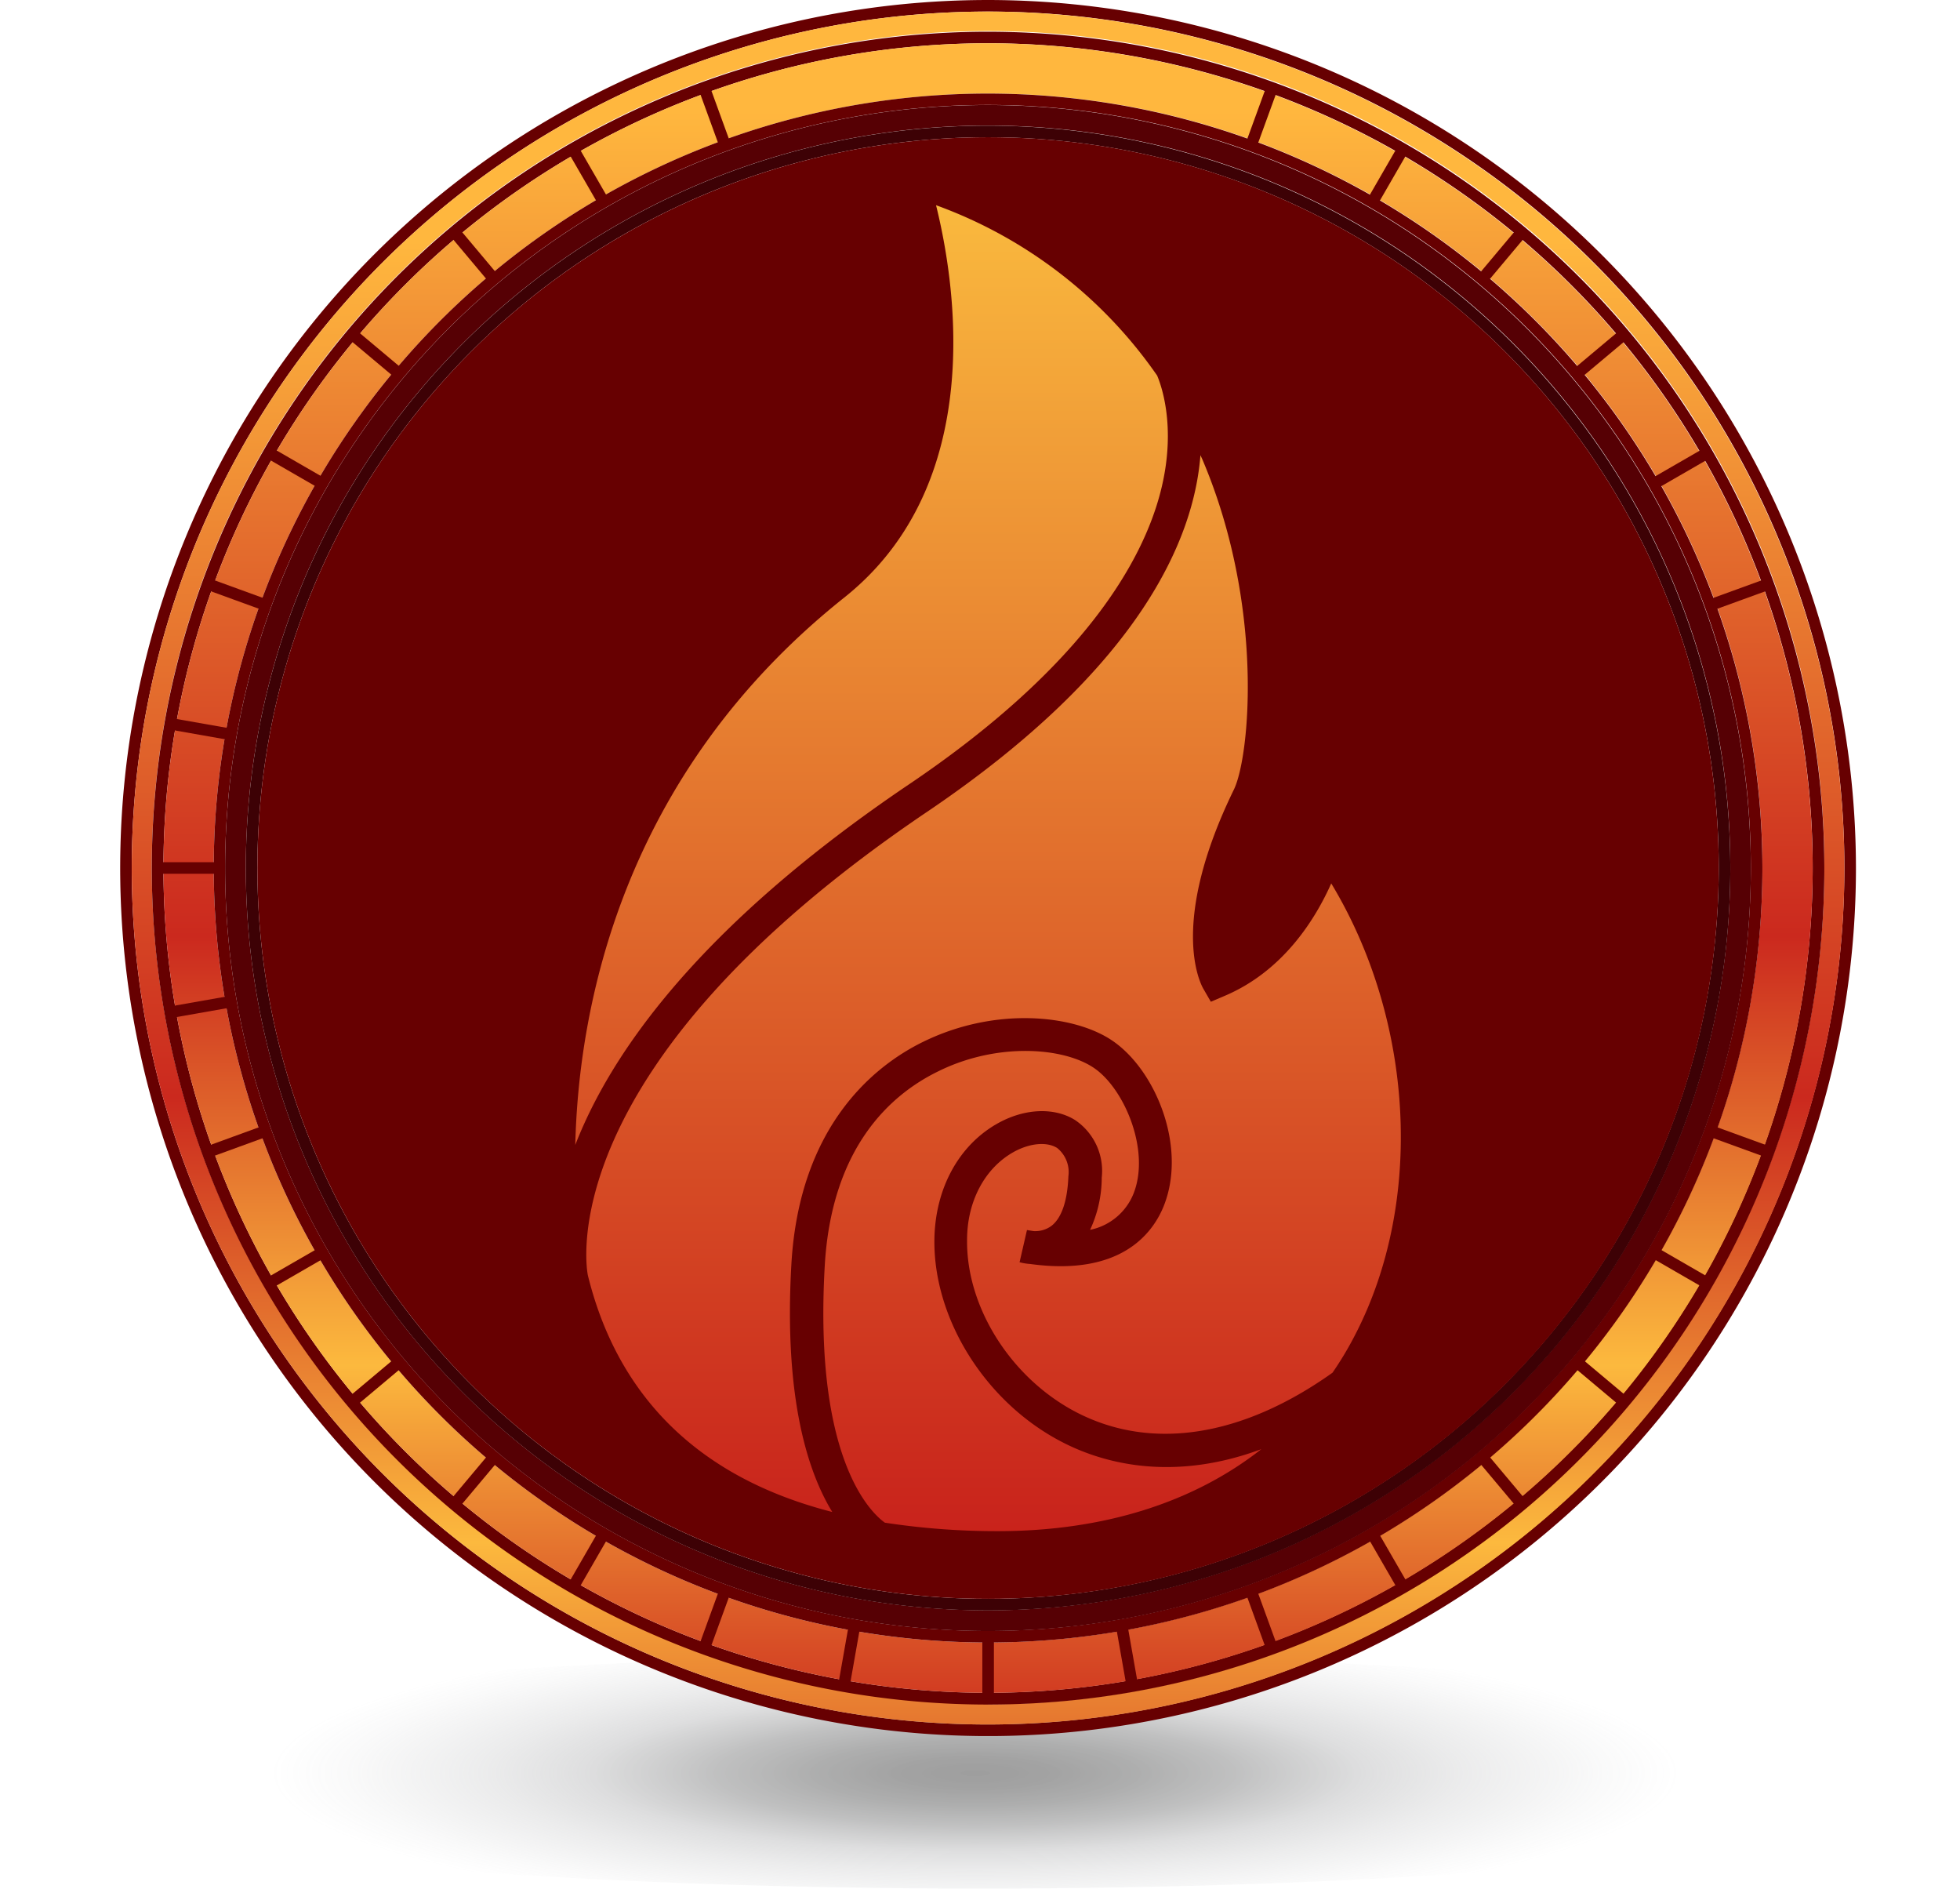 <svg xmlns="http://www.w3.org/2000/svg" xmlns:xlink="http://www.w3.org/1999/xlink" viewBox="0 0 201.56 194.19"><defs><style>.cls-1{isolation:isolate;}.cls-2{mix-blend-mode:multiply;opacity:0.4;fill:url(#radial-gradient);}.cls-3{fill:#670001;}.cls-4{fill:url(#linear-gradient);}.cls-5{fill:url(#linear-gradient-2);}.cls-6{fill:#560004;}.cls-7{fill:#3d0105;}.cls-8{fill:url(#linear-gradient-3);}.cls-9{fill:url(#linear-gradient-4);}.cls-10{fill:url(#linear-gradient-5);}</style><radialGradient id="radial-gradient" cx="143.32" cy="105.33" r="58.4" gradientTransform="translate(-77.43 155.98) scale(1.24 0.25)" gradientUnits="userSpaceOnUse"><stop offset="0" stop-opacity="0.95"/><stop offset="0.11" stop-color="#070707" stop-opacity="0.93"/><stop offset="0.23" stop-color="#1b1c1c" stop-opacity="0.89"/><stop offset="0.37" stop-color="#3d3e3f" stop-opacity="0.81"/><stop offset="0.5" stop-color="#6c6d6f" stop-opacity="0.7"/><stop offset="0.55" stop-color="#808184" stop-opacity="0.65"/><stop offset="0.69" stop-color="#87888b" stop-opacity="0.41"/><stop offset="0.9" stop-color="#8f9194" stop-opacity="0.11"/><stop offset="1" stop-color="#929497" stop-opacity="0"/></radialGradient><linearGradient id="linear-gradient" x1="101.61" y1="200.86" x2="101.61" y2="24.74" gradientUnits="userSpaceOnUse"><stop offset="0" stop-color="#c9221c"/><stop offset="0.24" stop-color="#fcb93e"/><stop offset="0.5" stop-color="#cb291e"/><stop offset="1" stop-color="#ffb73e"/></linearGradient><linearGradient id="linear-gradient-2" x1="101.61" y1="181.07" x2="101.61" y2="11.47" xlink:href="#linear-gradient"/><linearGradient id="linear-gradient-3" x1="107.17" y1="19.99" x2="107.17" y2="158.82" gradientUnits="userSpaceOnUse"><stop offset="0" stop-color="#faba3e"/><stop offset="1" stop-color="#c8211b"/></linearGradient><linearGradient id="linear-gradient-4" x1="102.19" y1="19.99" x2="102.19" y2="158.82" xlink:href="#linear-gradient-3"/><linearGradient id="linear-gradient-5" x1="89.63" y1="19.99" x2="89.63" y2="158.82" xlink:href="#linear-gradient-3"/></defs><g class="cls-1"><g id="Layer_2" data-name="Layer 2"><g id="Layer_1-2" data-name="Layer 1"><path class="cls-2" d="M201.56,182.18c0,6.63-45.12,12-100.78,12S0,188.81,0,182.18s45.12-12,100.78-12S201.56,175.55,201.56,182.18Z"/><path class="cls-3" d="M101.61,0a89.25,89.25,0,1,0,89.25,89.25A89.35,89.35,0,0,0,101.61,0Zm0,177.31a88.06,88.06,0,1,1,88.06-88.06A88.16,88.16,0,0,1,101.61,177.31Z"/><path class="cls-4" d="M101.61,1.19a88.06,88.06,0,1,0,88.06,88.06A88.16,88.16,0,0,0,101.61,1.19Zm0,174a86,86,0,1,1,86-86A86.09,86.09,0,0,1,101.61,175.23Z"/><path class="cls-3" d="M101.61,3.26a86,86,0,1,0,86,86A86.09,86.09,0,0,0,101.61,3.26Zm0,170.79a84.8,84.8,0,1,1,84.8-84.8A84.9,84.9,0,0,1,101.61,174.05Z"/><path class="cls-5" d="M101.61,4.45a84.8,84.8,0,1,0,84.8,84.8A84.89,84.89,0,0,0,101.61,4.45Zm0,164.43a79.63,79.63,0,1,1,79.63-79.63A79.72,79.72,0,0,1,101.61,168.88Z"/><path class="cls-3" d="M101.61,9.62a79.63,79.63,0,1,0,79.63,79.63A79.72,79.72,0,0,0,101.61,9.62Zm0,158.07a78.45,78.45,0,1,1,78.44-78.44A78.53,78.53,0,0,1,101.61,167.69Z"/><path class="cls-6" d="M101.61,10.8a78.45,78.45,0,1,0,78.44,78.45A78.53,78.53,0,0,0,101.61,10.8Zm0,154.77a76.33,76.33,0,1,1,76.33-76.32A76.41,76.41,0,0,1,101.61,165.57Z"/><path class="cls-7" d="M101.61,12.92a76.33,76.33,0,1,0,76.33,76.33A76.41,76.41,0,0,0,101.61,12.92Zm0,151.47a75.14,75.14,0,1,1,75.14-75.14A75.23,75.23,0,0,1,101.61,164.39Z"/><circle class="cls-3" cx="101.61" cy="89.25" r="75.14"/><rect class="cls-3" x="72.9" y="8.81" width="1.19" height="6.36" transform="translate(0.33 25.86) rotate(-20)"/><rect class="cls-3" x="59.91" y="14.87" width="1.19" height="6.36" transform="translate(-0.92 32.67) rotate(-30)"/><rect class="cls-3" x="48.17" y="23.09" width="1.19" height="6.36" transform="translate(-5.48 37.49) rotate(-40)"/><rect class="cls-3" x="38.04" y="33.22" width="1.19" height="6.36" transform="translate(-14.08 42.6) rotate(-50)"/><rect class="cls-3" x="29.82" y="44.96" width="1.19" height="6.36" transform="translate(-26.48 50.41) rotate(-60)"/><rect class="cls-3" x="23.76" y="57.95" width="1.19" height="6.36" transform="translate(-41.42 63.11) rotate(-70)"/><rect class="cls-3" x="20.05" y="71.79" width="1.19" height="6.36" transform="translate(-56.77 82.28) rotate(-80)"/><rect class="cls-3" x="16.22" y="88.65" width="6.36" height="1.19"/><rect class="cls-3" x="17.47" y="102.93" width="6.36" height="1.19" transform="translate(-17.69 5.17) rotate(-10.01)"/><rect class="cls-3" x="21.18" y="116.77" width="6.36" height="1.19" transform="translate(-38.71 15.43) rotate(-20.02)"/><rect class="cls-3" x="27.23" y="129.76" width="6.36" height="1.19" transform="translate(-61.09 32.66) rotate(-29.99)"/><rect class="cls-3" x="35.45" y="141.5" width="6.36" height="1.19" transform="translate(-82.31 58.09) rotate(-40.01)"/><rect class="cls-3" x="45.59" y="151.63" width="6.36" height="1.19" transform="translate(-99.2 91.76) rotate(-50.01)"/><rect class="cls-3" x="57.33" y="159.85" width="6.36" height="1.19" transform="translate(-108.7 132.64) rotate(-60.01)"/><rect class="cls-3" x="70.31" y="165.91" width="6.36" height="1.19" transform="translate(-108.1 178.64) rotate(-70.01)"/><rect class="cls-3" x="84.16" y="169.62" width="6.36" height="1.19" transform="translate(-95.47 226.63) rotate(-79.99)"/><rect class="cls-3" x="101.02" y="168.28" width="1.19" height="6.36"/><rect class="cls-3" x="115.29" y="167.03" width="1.19" height="6.36" transform="translate(-27.79 22.7) rotate(-10)"/><rect class="cls-3" x="129.14" y="163.32" width="1.19" height="6.36" transform="translate(-49.13 54.42) rotate(-20)"/><rect class="cls-3" x="142.12" y="157.27" width="1.19" height="6.36" transform="translate(-61.1 92.86) rotate(-30)"/><rect class="cls-3" x="153.86" y="149.05" width="1.19" height="6.36" transform="translate(-61.71 134.9) rotate(-40)"/><rect class="cls-3" x="164" y="138.91" width="1.19" height="6.36" transform="translate(-50.06 176.84) rotate(-50)"/><rect class="cls-3" x="172.22" y="127.18" width="1.19" height="6.36" transform="translate(-26.49 214.83) rotate(-60)"/><rect class="cls-3" x="178.27" y="114.19" width="1.19" height="6.36" transform="translate(7.4 245.3) rotate(-70)"/><rect class="cls-3" x="175.69" y="60.53" width="6.36" height="1.19" transform="translate(-10.12 64.84) rotate(-19.99)"/><rect class="cls-3" x="169.63" y="47.55" width="6.36" height="1.19" transform="translate(-0.92 92.84) rotate(-29.99)"/><rect class="cls-3" x="161.41" y="35.81" width="6.36" height="1.19" transform="translate(15.09 114.28) rotate(-39.99)"/><rect class="cls-3" x="151.28" y="25.67" width="6.36" height="1.19" transform="translate(35.04 127.69) rotate(-49.99)"/><rect class="cls-3" x="139.54" y="17.45" width="6.36" height="1.19" transform="translate(55.74 132.63) rotate(-60.01)"/><rect class="cls-3" x="126.55" y="11.4" width="6.36" height="1.19" transform="translate(74.05 129.78) rotate(-69.98)"/><path class="cls-8" d="M129.71,149c-7,5.5-16.26,8.43-27.1,8.43A76.37,76.37,0,0,1,91,156.56c-1.29-.91-7.32-6.27-6.19-26.33.68-12.22,6.73-17.67,11.68-20.08,6.06-3,12.93-2.48,16.06-.31s5.78,8.54,4,12.93a6.12,6.12,0,0,1-4.45,3.68,12.76,12.76,0,0,0,1.2-5.37,6.3,6.3,0,0,0-2.76-5.93c-2.12-1.31-5.13-1.19-7.86.31-4.06,2.23-6.52,6.72-6.59,12-.1,8.18,5.27,16.72,13.06,20.77C113.06,150.28,120.26,152.51,129.71,149Z"/><path class="cls-9" d="M139.35,137.26a34.89,34.89,0,0,1-2.32,3.88h0c-9.31,6.62-18.65,8.06-26.35,4.06-6.7-3.49-11.31-10.77-11.23-17.71,0-4,1.85-7.42,4.82-9.06,1.64-.9,3.38-1.06,4.44-.4a3.18,3.18,0,0,1,1.16,2.91c-.1,2.57-.71,4.33-1.78,5.13a2.82,2.82,0,0,1-1.79.51l-.69-.11-.76,3.31a5.51,5.51,0,0,0,1.09.18c9.28,1.28,12.58-3.12,13.72-5.92,2.43-6-.74-13.91-5.21-17-3.88-2.69-12-3.59-19.48.06-4.73,2.3-12.77,8.35-13.59,22.94-.78,13.8,1.73,21.37,4.21,25.42-15.64-4-22.54-13.82-25.13-24.31h0c-.05-.21-4.42-21.16,34.91-47.7,22-14.87,27.42-28.13,28.08-36.65l.22.49c6.37,15,4.86,30.51,3.22,33.89-6.67,13.68-3.51,19.86-3.12,20.52l.75,1.3,1.38-.59c6.11-2.57,9.41-8,11-11.58C145.39,104.88,146.48,123.51,139.35,137.26Z"/><path class="cls-10" d="M119.33,50.63c-1.8,6.94-7.73,17.78-25.83,30C71.76,95.3,62.77,108.42,59.16,117.72c.33-13.83,4.61-37.93,27.66-56.28,14.74-11.73,11.42-32.36,9.44-40.34A47.24,47.24,0,0,1,119,38.62h0C119.17,39.05,121.16,43.59,119.33,50.63Z"/></g></g></g></svg>